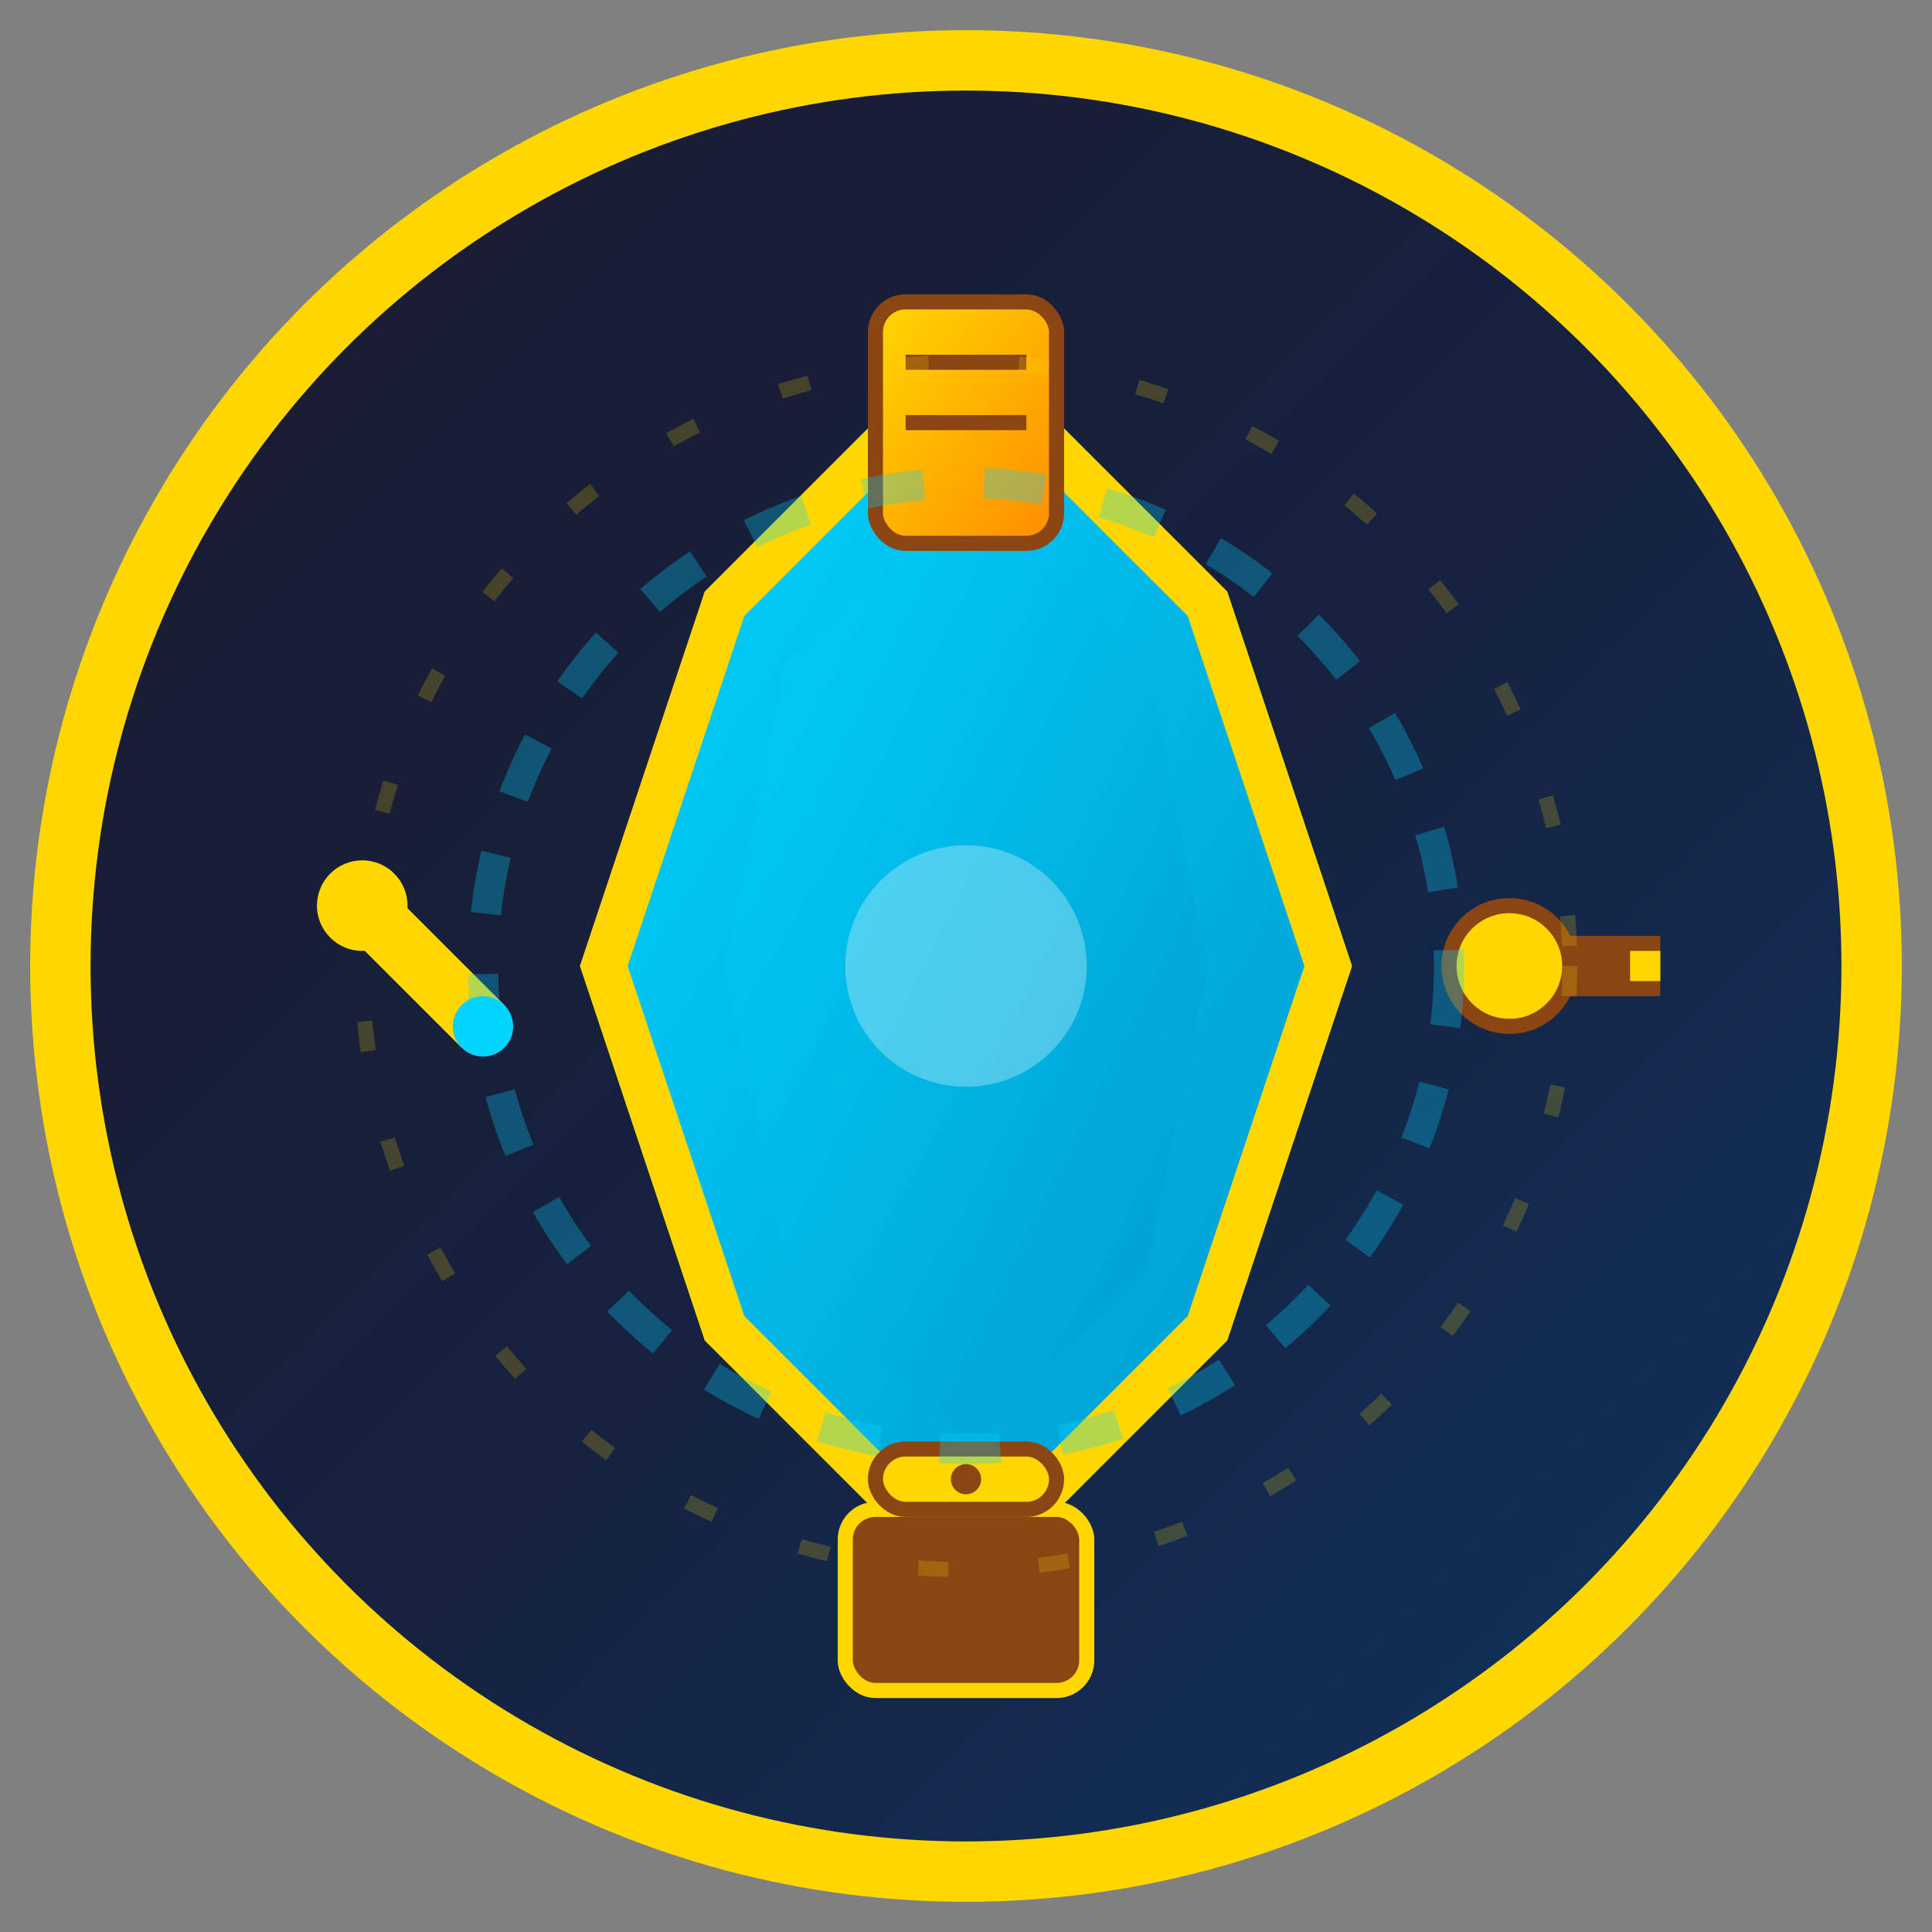 <svg width="64" height="64" viewBox="0 0 64 64" fill="none" xmlns="http://www.w3.org/2000/svg">
  <rect x="0" y="0" width="64" height="64" fill="#808080" stroke="none"/>
  <!-- Background with gradient -->
  <defs>
    <linearGradient id="bgGradient" x1="0%" y1="0%" x2="100%" y2="100%">
      <stop offset="0%" style="stop-color:#1a1a2e;stop-opacity:1" />
      <stop offset="50%" style="stop-color:#16213e;stop-opacity:1" />
      <stop offset="100%" style="stop-color:#0f3460;stop-opacity:1" />
    </linearGradient>
    <linearGradient id="questGradient" x1="0%" y1="0%" x2="100%" y2="100%">
      <stop offset="0%" style="stop-color:#ffd700;stop-opacity:1" />
      <stop offset="100%" style="stop-color:#ff8c00;stop-opacity:1" />
    </linearGradient>
    <linearGradient id="crystalGradient" x1="0%" y1="0%" x2="100%" y2="100%">
      <stop offset="0%" style="stop-color:#00d4ff;stop-opacity:1" />
      <stop offset="100%" style="stop-color:#0099cc;stop-opacity:1" />
    </linearGradient>
  </defs>
  
  <!-- Main background circle -->
  <circle cx="32" cy="32" r="30" fill="url(#bgGradient)" stroke="#ffd700" stroke-width="2"/>
  
  <!-- Quest crystal in center -->
  <g transform="translate(32, 32)">
    <!-- Main crystal body -->
    <path d="M-8,-12 L0,-20 L8,-12 L12,0 L8,12 L0,20 L-8,12 L-12,0 Z" fill="url(#crystalGradient)" stroke="#ffd700" stroke-width="1.5"/>
    
    <!-- Crystal facets for depth -->
    <path d="M-6,-10 L0,-16 L6,-10 L8,0 L6,10 L0,16 L-6,10 L-8,0 Z" fill="url(#crystalGradient)" opacity="0.7"/>
    
    <!-- Inner glow -->
    <circle cx="0" cy="0" r="4" fill="#ffffff" opacity="0.3"/>
  </g>
  
  <!-- Quest symbols around the crystal -->
  <g transform="translate(32, 32)">
    <!-- Top - Quest scroll -->
    <rect x="-3" y="-22" width="6" height="8" rx="1" fill="url(#questGradient)" stroke="#8B4513" stroke-width="0.5"/>
    <line x1="-2" y1="-20" x2="2" y2="-20" stroke="#8B4513" stroke-width="0.5"/>
    <line x1="-2" y1="-18" x2="2" y2="-18" stroke="#8B4513" stroke-width="0.5"/>
    
    <!-- Bottom - Treasure chest -->
    <rect x="-4" y="18" width="8" height="6" rx="1" fill="#8B4513" stroke="#ffd700" stroke-width="0.5"/>
    <rect x="-3" y="16" width="6" height="2" rx="1" fill="#ffd700" stroke="#8B4513" stroke-width="0.5"/>
    <circle cx="0" cy="17" r="0.5" fill="#8B4513"/>
    
    <!-- Left - Magic wand -->
    <line x1="-20" y1="-2" x2="-16" y2="2" stroke="#ffd700" stroke-width="2"/>
    <circle cx="-20" cy="-2" r="1.5" fill="#ffd700"/>
    <circle cx="-16" cy="2" r="1" fill="#00d4ff"/>
    
    <!-- Right - Ancient key -->
    <circle cx="18" cy="0" r="2" fill="#ffd700" stroke="#8B4513" stroke-width="0.5"/>
    <rect x="20" y="-1" width="3" height="2" fill="#8B4513"/>
    <rect x="22" y="-0.5" width="1" height="1" fill="#ffd700"/>
  </g>
  
  <!-- Encryption aura around the crystal -->
  <g transform="translate(32, 32)">
    <circle cx="0" cy="0" r="16" fill="none" stroke="#00d4ff" stroke-width="1" opacity="0.3" stroke-dasharray="2,2">
      <animateTransform attributeName="transform" type="rotate" values="0 0 0;360 0 0" dur="10s" repeatCount="indefinite"/>
    </circle>
    <circle cx="0" cy="0" r="20" fill="none" stroke="#ffd700" stroke-width="0.5" opacity="0.2" stroke-dasharray="1,3">
      <animateTransform attributeName="transform" type="rotate" values="360 0 0;0 0 0" dur="15s" repeatCount="indefinite"/>
    </circle>
  </g>
</svg>
